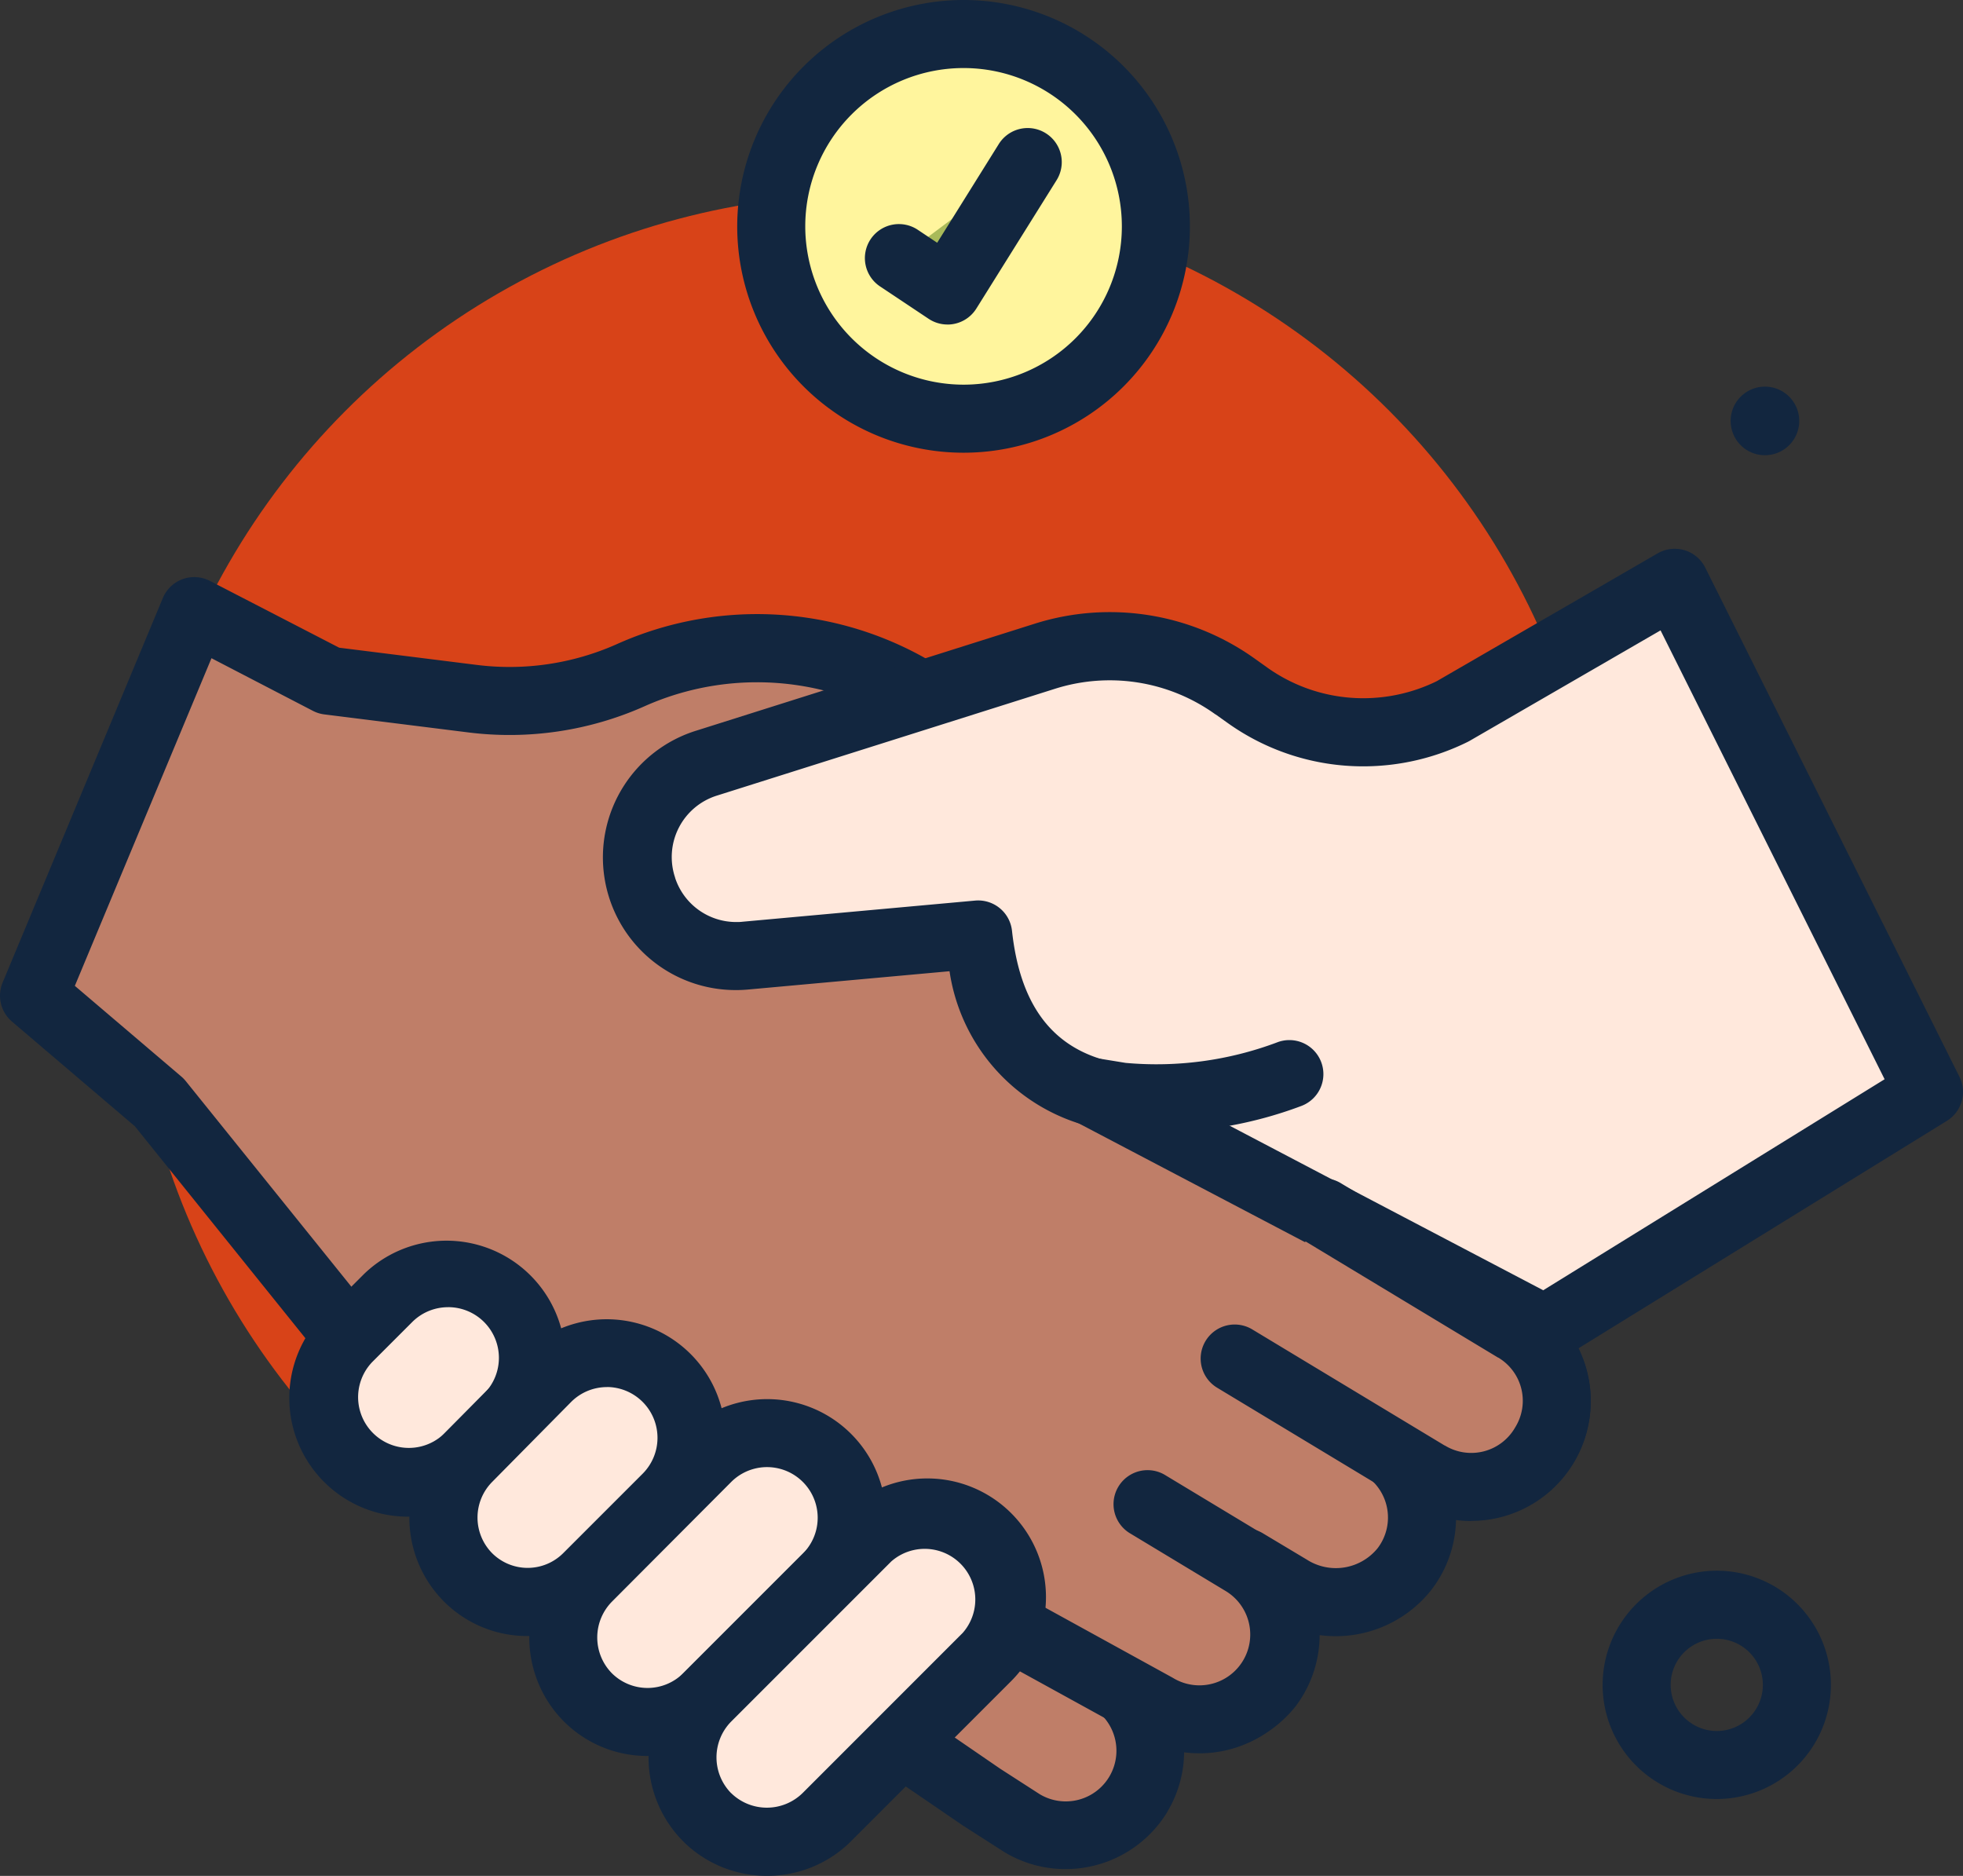 <svg xmlns="http://www.w3.org/2000/svg" width="57.701" height="55.136" viewBox="0 0 57.701 55.136">
  <rect x="0" y="0" width="57.701" height="55.136" fill="#333333" stroke="none"/>
  <g id="Grupo_141770" data-name="Grupo 141770" transform="translate(-320.3 -2728)">
    <g id="Grupo_141769" data-name="Grupo 141769">
      <g id="positive-deal" transform="translate(318.3 2724)">
        <circle id="Elipse_5395" data-name="Elipse 5395" cx="21.67" cy="21.67" r="21.67" transform="translate(5.826 9.711)" fill="#d84318"/>
        <path id="Trazado_207540" data-name="Trazado 207540" d="M34.836,54.506l1.065.641a2.591,2.591,0,0,0,3.392-.565,2.5,2.5,0,0,0-.7-3.627h0l1.291.773a2.582,2.582,0,0,0,3.392-.565,2.487,2.487,0,0,0-.707-3.665l1.3.773a2.582,2.582,0,0,0,3.392-.565,2.487,2.487,0,0,0-.716-3.627l-.415-.254,1.149-1.036L43.2,36.614l-11.617-9.13-1.46-1.244a9.073,9.073,0,0,0-9.591-1.357h0a8.743,8.743,0,0,1-4.645.688l-4.221-.528L7.711,23,3,34.306l3.684,3.137,6.68,8.3L28.288,56.108,30.85,57.86l1.187.763a2.5,2.5,0,0,0,3.42-.848h0a2.5,2.5,0,0,0-.857-3.42l-1.451-.839" transform="translate(0 -1.041)" fill="#bf7e68"/>
        <path id="Trazado_207540_-_Contorno" data-name="Trazado 207540 - Contorno" d="M33.314,59.977a3.471,3.471,0,0,1-1.791-.5l-.026-.016L30.31,58.7l-.024-.016-2.563-1.752-.006,0L12.793,46.565a1,1,0,0,1-.209-.194L5.964,38.144,2.352,35.067a1,1,0,0,1-.275-1.146L6.788,22.615a1,1,0,0,1,1.382-.5l3.8,1.963,4.044.506a7.744,7.744,0,0,0,4.114-.609,10.073,10.073,0,0,1,10.645,1.508l1.447,1.232,11.6,9.117a1,1,0,0,1,.216.235l4.08,6.171a1,1,0,0,1-.165,1.294l-.227.2a3.487,3.487,0,0,1,.339,4.57l-.021.027A3.58,3.58,0,0,1,44.8,49.64a3.489,3.489,0,0,1-.728,2.133l-.012.015A3.58,3.58,0,0,1,40.79,53.1a3.5,3.5,0,0,1-.7,2.085l-.023.029a3.593,3.593,0,0,1-3.26,1.3,3.473,3.473,0,0,1-.493,1.776l0,.005A3.5,3.5,0,0,1,33.314,59.977Zm-.75-2.2a1.489,1.489,0,0,0,1.527-2.557l-1.442-.834a1,1,0,1,1,1-1.732l1.451.839.015.009q.106.063.205.133l.031.018,1.065.641.016.01a1.592,1.592,0,0,0,2.071-.333,1.5,1.5,0,0,0-.429-2.16A1,1,0,0,1,39.109,50.1l1.291.773.021.013a1.581,1.581,0,0,0,2.072-.339,1.487,1.487,0,0,0-.415-2.177l-.017-.01a1,1,0,0,1,1.018-1.722l0,0h0l.018.011,1.282.762.023.014a1.581,1.581,0,0,0,2.067-.333,1.487,1.487,0,0,0-.438-2.156l-.011-.006-.415-.254a1,1,0,0,1-.147-1.6l.51-.46L42.457,37.3l-11.49-9.03-.03-.025L29.477,27A8.111,8.111,0,0,0,20.944,25.8a9.746,9.746,0,0,1-5.18.768l-4.22-.528a1,1,0,0,1-.335-.1L8.216,24.387,4.2,34.017l3.129,2.665a1,1,0,0,1,.131.134L14.053,45l14.8,10.279L31.4,57.027Z" transform="translate(0 -1.041)" fill="#12263f"/>
        <path id="Elipse_5396" data-name="Elipse 5396" d="M2.355-1A3.355,3.355,0,1,1-1,2.355,3.359,3.359,0,0,1,2.355-1Zm0,4.711A1.355,1.355,0,1,0,1,2.355,1.357,1.357,0,0,0,2.355,3.711Z" transform="translate(50.108 51.166)" fill="#12263f"/>
        <path id="Trazado_207541" data-name="Trazado 207541" d="M57.946,16.942A1.008,1.008,0,1,1,56.938,16,1.008,1.008,0,0,1,57.946,16.942Z" transform="translate(-3.061 -0.636)" fill="#12263f"/>
        <path id="Trazado_207542" data-name="Trazado 207542" d="M52.318,22.12,59.79,37.082,48.484,44.063l-13.3-6.981c-1.621-.49-3.034-1.771-3.345-4.626L25,33.077A2.892,2.892,0,0,1,21.981,31.1h0a2.892,2.892,0,0,1,1.884-3.684l9.93-3.137a6.322,6.322,0,0,1,5.606.9l.358.254a5.889,5.889,0,0,0,6.03.471h0Z" transform="translate(-1.089 -0.99)" fill="#ffe8dc"/>
        <path id="Trazado_207542_-_Contorno" data-name="Trazado 207542 - Contorno" d="M52.318,21.12a1,1,0,0,1,.895.553l7.471,14.962a1,1,0,0,1-.369,1.3L49.009,44.914a1,1,0,0,1-.99.035L34.8,38.009A5.543,5.543,0,0,1,31,33.536l-5.91.537c-.118.011-.239.017-.359.017a3.9,3.9,0,0,1-1.162-7.629l9.928-3.137a7.321,7.321,0,0,1,6.489,1.035l.355.253a4.863,4.863,0,0,0,2.83.9,4.914,4.914,0,0,0,2.149-.5l6.5-3.761A1,1,0,0,1,52.318,21.12Zm6.168,15.591L51.9,23.518,46.29,26.764l-.056.03a6.923,6.923,0,0,1-3.066.72,6.853,6.853,0,0,1-3.988-1.271l-.358-.255-.005,0a5.322,5.322,0,0,0-4.719-.753l-9.932,3.138,0,0a1.892,1.892,0,0,0-1.233,2.41l0,.007a1.887,1.887,0,0,0,1.8,1.3c.058,0,.118,0,.176-.008l6.842-.622a1,1,0,0,1,1.085.888c.226,2.073,1.089,3.308,2.64,3.777a1,1,0,0,1,.175.072l12.8,6.716Z" transform="translate(-1.089 -0.99)" fill="#12263f"/>
        <path id="Trazado_207543" data-name="Trazado 207543" d="M41.794,37.45a11.023,11.023,0,0,1-4.928.66L36,37.968" transform="translate(-1.909 -1.877)" fill="#12263f"/>
        <path id="Trazado_207543_-_Contorno" data-name="Trazado 207543 - Contorno" d="M37.894,39.158q-.562,0-1.121-.053l-.067-.009-.867-.141a1,1,0,1,1,.322-1.974l.833.136a10.08,10.08,0,0,0,4.448-.6,1,1,0,1,1,.706,1.871A12.1,12.1,0,0,1,37.894,39.158Z" transform="translate(-1.909 -1.877)" fill="#12263f"/>
        <path id="Trazado_207544" data-name="Trazado 207544" d="M12.755,49.087h0a2.5,2.5,0,0,1,0-3.524l1.178-1.178a2.5,2.5,0,0,1,3.524,0h0a2.5,2.5,0,0,1,0,3.524l-1.178,1.178a2.5,2.5,0,0,1-3.524,0Z" transform="translate(-0.522 -2.236)" fill="#ffe8dc"/>
        <path id="Trazado_207544_-_Contorno" data-name="Trazado 207544 - Contorno" d="M14.517,50.814a3.49,3.49,0,0,1-2.47-5.957l1.179-1.179a3.492,3.492,0,0,1,4.939,4.936l-1.179,1.179A3.476,3.476,0,0,1,14.517,50.814Zm1.178-6.157a1.487,1.487,0,0,0-1.056.436L13.462,46.27a1.492,1.492,0,0,0,2.111,2.108L16.75,47.2a1.49,1.49,0,0,0-1.055-2.544Z" transform="translate(-0.522 -2.236)" fill="#12263f"/>
        <path id="Trazado_207545" data-name="Trazado 207545" d="M16.5,52.745h0a2.487,2.487,0,0,1,0-3.514l2.318-2.346a2.478,2.478,0,0,1,3.524,0h0a2.487,2.487,0,0,1,0,3.514l-2.346,2.346A2.478,2.478,0,0,1,16.5,52.745Z" transform="translate(-0.738 -2.38)" fill="#ffe8dc"/>
        <path id="Trazado_207545_-_Contorno" data-name="Trazado 207545 - Contorno" d="M18.243,54.466a3.456,3.456,0,0,1-2.453-1.012,3.493,3.493,0,0,1-.005-4.927L18.1,46.182a3.488,3.488,0,1,1,4.943,4.924L20.7,53.452A3.457,3.457,0,0,1,18.243,54.466Zm2.332-7.317a1.487,1.487,0,0,0-1.051.439l-2.317,2.346,0,0a1.49,1.49,0,0,0,0,2.1,1.478,1.478,0,0,0,2.082,0l2.344-2.344a1.493,1.493,0,0,0-1.055-2.543Z" transform="translate(-0.738 -2.38)" fill="#12263f"/>
        <path id="Trazado_207546" data-name="Trazado 207546" d="M20.235,56.413h0a2.5,2.5,0,0,1,0-3.524l3.5-3.514a2.5,2.5,0,0,1,3.524,0h0a2.487,2.487,0,0,1,0,3.514L23.74,56.413a2.487,2.487,0,0,1-3.5,0Z" transform="translate(-0.955 -2.524)" fill="#ffe8dc"/>
        <path id="Trazado_207546_-_Contorno" data-name="Trazado 207546 - Contorno" d="M21.988,58.135a3.466,3.466,0,0,1-2.457-1.013l0,0a3.5,3.5,0,0,1,0-4.935l3.505-3.515a3.488,3.488,0,1,1,4.94,4.927L24.447,57.12A3.468,3.468,0,0,1,21.988,58.135Zm-1.046-2.43a1.487,1.487,0,0,0,2.094,0l3.521-3.521a1.488,1.488,0,0,0-2.111-2.1l-3.5,3.512A1.5,1.5,0,0,0,20.942,55.705Z" transform="translate(-0.955 -2.524)" fill="#12263f"/>
        <path id="Trazado_207547" data-name="Trazado 207547" d="M23.955,60.08h0a2.5,2.5,0,0,1,0-3.524l4.711-4.711a2.487,2.487,0,0,1,3.514,0h0a2.478,2.478,0,0,1,0,3.524L27.47,60.08A2.5,2.5,0,0,1,23.955,60.08Z" transform="translate(-1.17 -2.667)" fill="#ffe8dc"/>
        <path id="Trazado_207547_-_Contorno" data-name="Trazado 207547 - Contorno" d="M25.712,61.8a3.475,3.475,0,0,1-2.461-1.013l0,0a3.5,3.5,0,0,1,0-4.935l4.712-4.712a3.488,3.488,0,1,1,4.928,4.939l-4.71,4.71A3.478,3.478,0,0,1,25.712,61.8Zm-1.051-2.431a1.5,1.5,0,0,0,2.1,0l4.707-4.708,0,0a1.488,1.488,0,0,0-2.1-2.1l-4.71,4.71A1.5,1.5,0,0,0,24.662,59.372Z" transform="translate(-1.17 -2.667)" fill="#12263f"/>
        <path id="Trazado_207548" data-name="Trazado 207548" d="M34,54.76l3.769,2.073a2.5,2.5,0,0,0,3.42-.857h0a2.5,2.5,0,0,0-.857-3.42L37.5,50.85" transform="translate(-1.793 -2.652)" fill="#bf7e68"/>
        <path id="Trazado_207548_-_Contorno" data-name="Trazado 207548 - Contorno" d="M39.041,58.184a3.471,3.471,0,0,1-1.769-.483l-3.754-2.065a1,1,0,0,1,.964-1.752l3.769,2.073.031.018a1.493,1.493,0,1,0,1.535-2.562l-2.828-1.706a1,1,0,0,1,1.033-1.712L40.848,51.7a3.491,3.491,0,0,1-1.807,6.485Z" transform="translate(-1.793 -2.652)" fill="#12263f"/>
        <path id="Trazado_207549" data-name="Trazado 207549" d="M40.46,46.056l5.653,3.411a2.487,2.487,0,0,0,3.458-.886h0a2.478,2.478,0,0,0-.857-3.411L43.06,41.76" transform="translate(-2.167 -2.126)" fill="#bf7e68"/>
        <path id="Trazado_207549_-_Contorno" data-name="Trazado 207549 - Contorno" d="M47.417,50.832a3.505,3.505,0,0,1-1.824-.51l-5.65-3.409A1,1,0,1,1,40.977,45.2l5.653,3.411.006,0a1.487,1.487,0,0,0,2.068-.53l.012-.02a1.478,1.478,0,0,0-.511-2.034l-.006,0-5.653-3.411A1,1,0,0,1,43.577,40.9l5.651,3.409a3.512,3.512,0,0,1-1.811,6.519Z" transform="translate(-2.167 -2.126)" fill="#12263f"/>
        <circle id="Elipse_5397" data-name="Elipse 5397" cx="5.653" cy="5.653" r="5.653" transform="translate(24.67 5)" fill="#fff59d"/>
        <path id="Elipse_5397_-_Contorno" data-name="Elipse 5397 - Contorno" d="M5.653-1A6.653,6.653,0,1,1-1,5.653,6.661,6.661,0,0,1,5.653-1Zm0,11.306A4.653,4.653,0,1,0,1,5.653,4.658,4.658,0,0,0,5.653,10.306Z" transform="translate(24.67 5)" fill="#12263f"/>
        <path id="Trazado_207550" data-name="Trazado 207550" d="M30,11.826l1.413.942L33.769,9" transform="translate(-1.562 -0.231)" fill="#a9ba5a"/>
        <path id="Trazado_207550_-_Contorno" data-name="Trazado 207550 - Contorno" d="M31.413,13.769a1,1,0,0,1-.555-.168l-1.413-.942a1,1,0,1,1,1.109-1.664l.556.371,1.81-2.9a1,1,0,0,1,1.7,1.06L32.261,13.3a1,1,0,0,1-.848.47Z" transform="translate(-1.562 -0.231)" fill="#12263f"/>
      </g>
    </g>
  </g>
</svg>
